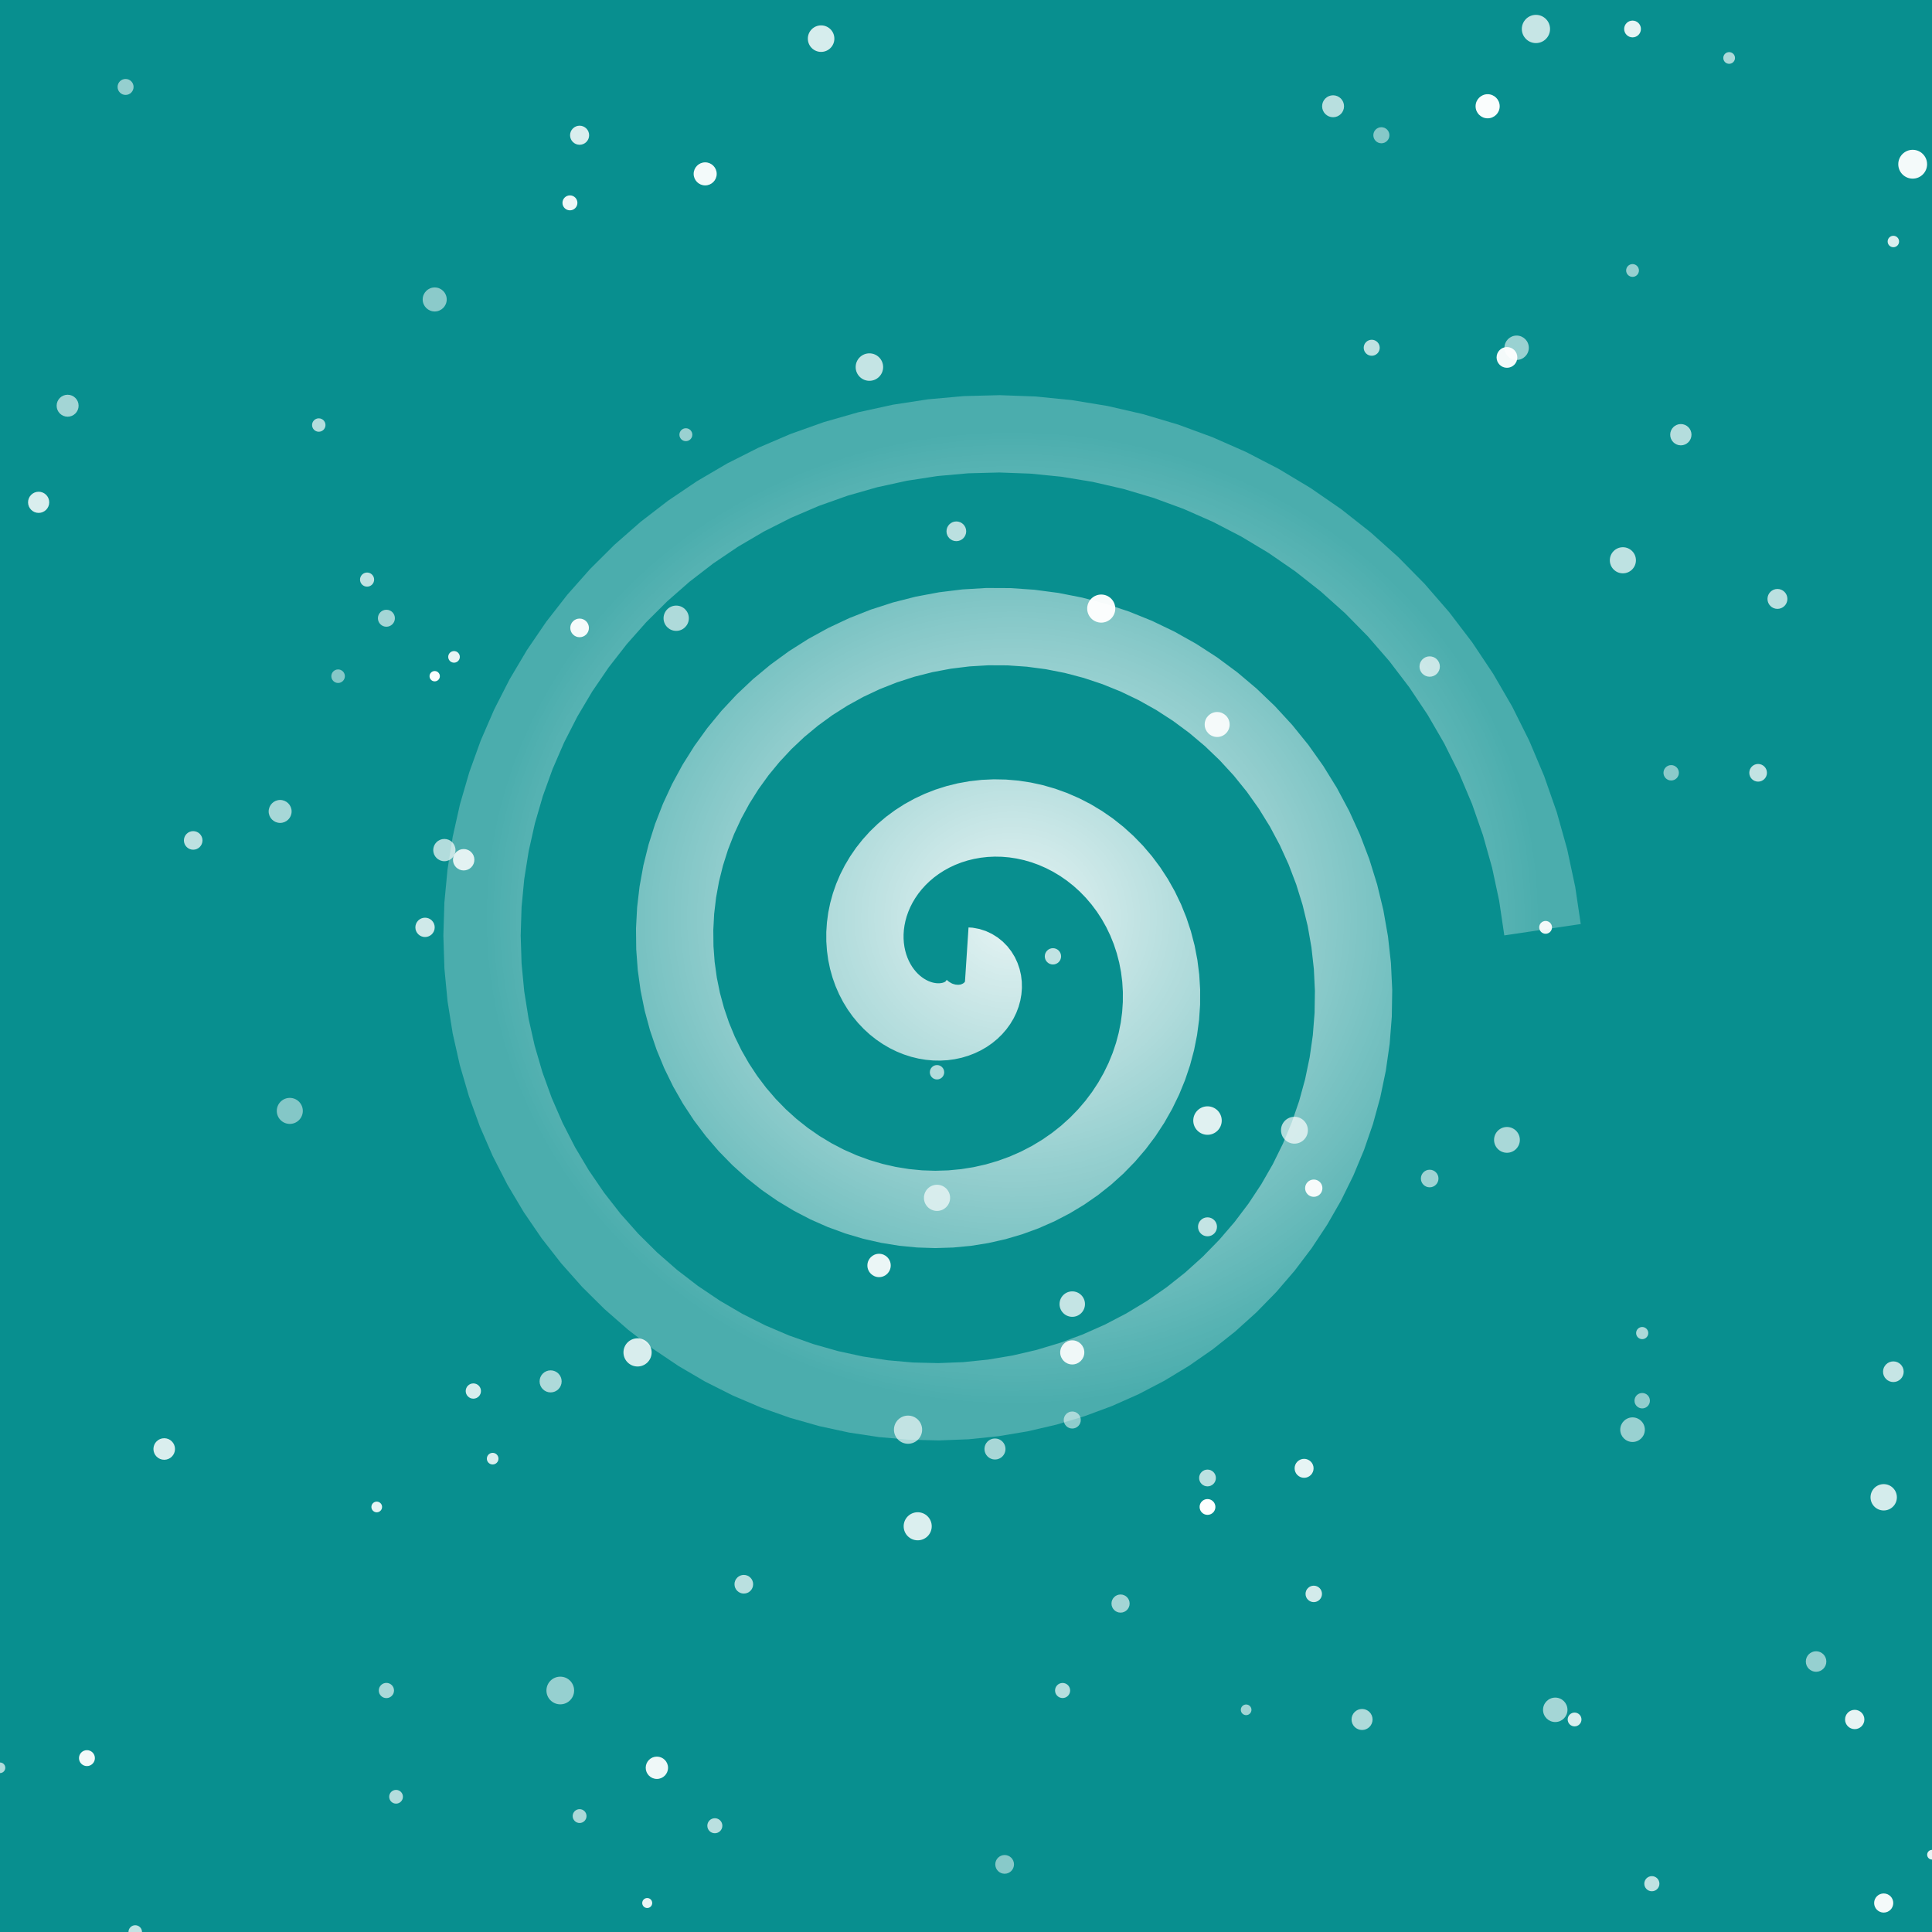 <svg width="200" height="200" xmlns="http://www.w3.org/2000/svg" xmlns:xlink="http://www.w3.org/1999/xlink"><rect width="200" height="200" fill="#088F8F"/><circle cx="109" cy="99" r="0.844" fill="#FFF" opacity="0.747"/><circle cx="60" cy="14" r="0.987" fill="#FFF" opacity="0.844"/><circle cx="169" cy="148" r="1.273" fill="#FFF" opacity="0.588"/><circle cx="170" cy="145" r="0.798" fill="#FFF" opacity="0.554"/><circle cx="49" cy="144" r="0.79" fill="#FFF" opacity="0.84"/><circle cx="48" cy="89" r="1.108" fill="#FFF" opacity="0.842"/><circle cx="9" cy="182" r="0.824" fill="#FFF" opacity="0.946"/><circle cx="94" cy="148" r="1.458" fill="#FFF" opacity="0.662"/><circle cx="95" cy="158" r="1.453" fill="#FFF" opacity="0.852"/><circle cx="60" cy="65" r="0.965" fill="#FFF" opacity="0.943"/><circle cx="110" cy="175" r="0.781" fill="#FFF" opacity="0.701"/><circle cx="136" cy="165" r="0.851" fill="#FFF" opacity="0.823"/><circle cx="126" cy="75" r="1.293" fill="#FFF" opacity="0.903"/><circle cx="154" cy="11" r="1.248" fill="#FFF" opacity="0.978"/><circle cx="97" cy="111" r="0.744" fill="#FFF" opacity="0.686"/><circle cx="169" cy="3" r="0.868" fill="#FFF" opacity="0.899"/><circle cx="46" cy="88" r="1.152" fill="#FFF" opacity="0.689"/><circle cx="141" cy="178" r="1.088" fill="#FFF" opacity="0.671"/><circle cx="35" cy="70" r="0.701" fill="#FFF" opacity="0.508"/><circle cx="138" cy="11" r="1.135" fill="#FFF" opacity="0.714"/><circle cx="0" cy="183" r="0.549" fill="#FFF" opacity="0.675"/><circle cx="182" cy="80" r="0.914" fill="#FFF" opacity="0.752"/><circle cx="41" cy="186" r="0.711" fill="#FFF" opacity="0.696"/><circle cx="47" cy="68" r="0.601" fill="#FFF" opacity="0.9"/><circle cx="125" cy="153" r="0.868" fill="#FFF" opacity="0.727"/><circle cx="160" cy="96" r="0.663" fill="#FFF" opacity="0.928"/><circle cx="4" cy="52" r="1.096" fill="#FFF" opacity="0.845"/><circle cx="111" cy="147" r="0.882" fill="#FFF" opacity="0.545"/><circle cx="198" cy="17" r="1.492" fill="#FFF" opacity="0.956"/><circle cx="134" cy="117" r="1.392" fill="#FFF" opacity="0.687"/><circle cx="142" cy="36" r="0.829" fill="#FFF" opacity="0.745"/><circle cx="156" cy="118" r="1.335" fill="#FFF" opacity="0.652"/><circle cx="169" cy="28" r="0.662" fill="#FFF" opacity="0.583"/><circle cx="161" cy="177" r="1.265" fill="#FFF" opacity="0.631"/><circle cx="103" cy="150" r="1.089" fill="#FFF" opacity="0.648"/><circle cx="33" cy="44" r="0.694" fill="#FFF" opacity="0.693"/><circle cx="59" cy="21" r="0.774" fill="#FFF" opacity="0.923"/><circle cx="114" cy="63" r="1.454" fill="#FFF" opacity="0.968"/><circle cx="104" cy="193" r="0.969" fill="#FFF" opacity="0.519"/><circle cx="170" cy="138" r="0.629" fill="#FFF" opacity="0.662"/><circle cx="129" cy="177" r="0.551" fill="#FFF" opacity="0.623"/><circle cx="111" cy="135" r="1.317" fill="#FFF" opacity="0.758"/><circle cx="85" cy="4" r="1.373" fill="#FFF" opacity="0.833"/><circle cx="99" cy="55" r="1.02" fill="#FFF" opacity="0.726"/><circle cx="13" cy="9" r="0.827" fill="#FFF" opacity="0.573"/><circle cx="111" cy="140" r="1.249" fill="#FFF" opacity="0.907"/><circle cx="97" cy="124" r="1.355" fill="#FFF" opacity="0.661"/><circle cx="39" cy="156" r="0.553" fill="#FFF" opacity="0.898"/><circle cx="60" cy="188" r="0.717" fill="#FFF" opacity="0.657"/><circle cx="173" cy="80" r="0.797" fill="#FFF" opacity="0.528"/><circle cx="44" cy="96" r="1.001" fill="#FFF" opacity="0.801"/><circle cx="125" cy="156" r="0.818" fill="#FFF" opacity="0.996"/><circle cx="51" cy="151" r="0.602" fill="#FFF" opacity="0.846"/><circle cx="67" cy="197" r="0.517" fill="#FFF" opacity="0.912"/><circle cx="70" cy="64" r="1.309" fill="#FFF" opacity="0.67"/><circle cx="168" cy="58" r="1.351" fill="#FFF" opacity="0.736"/><circle cx="195" cy="197" r="0.99" fill="#FFF" opacity="0.957"/><circle cx="57" cy="143" r="1.142" fill="#FFF" opacity="0.668"/><circle cx="163" cy="178" r="0.714" fill="#FFF" opacity="0.846"/><circle cx="40" cy="175" r="0.788" fill="#FFF" opacity="0.655"/><circle cx="148" cy="69" r="1.055" fill="#FFF" opacity="0.694"/><circle cx="116" cy="166" r="0.939" fill="#FFF" opacity="0.626"/><circle cx="157" cy="36" r="1.262" fill="#FFF" opacity="0.587"/><circle cx="136" cy="123" r="0.896" fill="#FFF" opacity="0.943"/><circle cx="20" cy="87" r="0.962" fill="#FFF" opacity="0.731"/><circle cx="91" cy="131" r="1.209" fill="#FFF" opacity="0.916"/><circle cx="30" cy="115" r="1.347" fill="#FFF" opacity="0.502"/><circle cx="17" cy="150" r="1.116" fill="#FFF" opacity="0.851"/><circle cx="125" cy="116" r="1.474" fill="#FFF" opacity="0.873"/><circle cx="58" cy="175" r="1.433" fill="#FFF" opacity="0.577"/><circle cx="159" cy="3" r="1.461" fill="#FFF" opacity="0.767"/><circle cx="40" cy="64" r="0.879" fill="#FFF" opacity="0.63"/><circle cx="143" cy="14" r="0.832" fill="#FFF" opacity="0.511"/><circle cx="68" cy="183" r="1.156" fill="#FFF" opacity="0.93"/><circle cx="192" cy="178" r="1" fill="#FFF" opacity="0.906"/><circle cx="66" cy="140" r="1.459" fill="#FFF" opacity="0.843"/><circle cx="196" cy="25" r="0.592" fill="#FFF" opacity="0.851"/><circle cx="200" cy="192" r="0.501" fill="#FFF" opacity="0.9"/><circle cx="135" cy="152" r="0.982" fill="#FFF" opacity="0.898"/><circle cx="45" cy="70" r="0.534" fill="#FFF" opacity="0.98"/><circle cx="148" cy="122" r="0.911" fill="#FFF" opacity="0.607"/><circle cx="45" cy="31" r="1.244" fill="#FFF" opacity="0.529"/><circle cx="7" cy="42" r="1.137" fill="#FFF" opacity="0.628"/><circle cx="188" cy="172" r="1.062" fill="#FFF" opacity="0.577"/><circle cx="195" cy="155" r="1.364" fill="#FFF" opacity="0.827"/><circle cx="156" cy="37" r="1.074" fill="#FFF" opacity="0.954"/><circle cx="71" cy="45" r="0.668" fill="#FFF" opacity="0.592"/><circle cx="196" cy="142" r="1.069" fill="#FFF" opacity="0.769"/><circle cx="184" cy="62" r="1.031" fill="#FFF" opacity="0.724"/><circle cx="90" cy="38" r="1.422" fill="#FFF" opacity="0.761"/><circle cx="174" cy="45" r="1.102" fill="#FFF" opacity="0.698"/><circle cx="77" cy="164" r="0.966" fill="#FFF" opacity="0.721"/><circle cx="125" cy="127" r="0.982" fill="#FFF" opacity="0.761"/><circle cx="74" cy="189" r="0.778" fill="#FFF" opacity="0.72"/><circle cx="179" cy="6" r="0.606" fill="#FFF" opacity="0.663"/><circle cx="38" cy="60" r="0.73" fill="#FFF" opacity="0.752"/><circle cx="171" cy="195" r="0.783" fill="#FFF" opacity="0.743"/><circle cx="73" cy="18" r="1.193" fill="#FFF" opacity="0.953"/><circle cx="14" cy="200" r="0.701" fill="#FFF" opacity="0.752"/><circle cx="29" cy="84" r="1.188" fill="#FFF" opacity="0.643"/><radialGradient id="spiralGradient" cx="50%" cy="50%" r="50%"><stop offset="0%" stop-color="#FFF" stop-opacity="1"/><stop offset="100%" stop-color="#FFF" stop-opacity="0.3"/></radialGradient><path d="M 100.0 100.0 L 100.2 100.013 L 100.397 100.05 L 100.589 100.112 L 100.775 100.199 L 100.951 100.309 L 101.116 100.442 L 101.267 100.596 L 101.402 100.771 L 101.52 100.964 L 101.618 101.176 L 101.695 101.402 L 101.75 101.643 L 101.78 101.895 L 101.785 102.157 L 101.763 102.427 L 101.715 102.702 L 101.638 102.979 L 101.533 103.257 L 101.399 103.533 L 101.236 103.804 L 101.044 104.068 L 100.824 104.322 L 100.577 104.564 L 100.301 104.791 L 100.0 105.0 L 99.673 105.19 L 99.323 105.357 L 98.951 105.501 L 98.558 105.618 L 98.146 105.706 L 97.718 105.765 L 97.275 105.791 L 96.82 105.784 L 96.356 105.741 L 95.886 105.663 L 95.411 105.548 L 94.934 105.394 L 94.46 105.203 L 93.99 104.972 L 93.528 104.702 L 93.077 104.394 L 92.639 104.047 L 92.218 103.662 L 91.818 103.239 L 91.44 102.781 L 91.089 102.288 L 90.766 101.761 L 90.476 101.203 L 90.219 100.615 L 90.0 100.0 L 89.82 99.36 L 89.682 98.697 L 89.588 98.014 L 89.539 97.314 L 89.538 96.601 L 89.587 95.877 L 89.685 95.146 L 89.835 94.412 L 90.037 93.677 L 90.292 92.947 L 90.6 92.223 L 90.961 91.512 L 91.375 90.815 L 91.841 90.137 L 92.359 89.483 L 92.927 88.855 L 93.545 88.257 L 94.209 87.694 L 94.92 87.169 L 95.674 86.685 L 96.469 86.246 L 97.302 85.855 L 98.17 85.515 L 99.071 85.229 L 100.0 85.0 L 100.954 84.83 L 101.93 84.721 L 102.923 84.676 L 103.929 84.696 L 104.944 84.783 L 105.964 84.938 L 106.983 85.161 L 107.997 85.453 L 109.002 85.815 L 109.992 86.247 L 110.964 86.747 L 111.911 87.316 L 112.83 87.952 L 113.715 88.654 L 114.562 89.42 L 115.367 90.248 L 116.124 91.136 L 116.83 92.081 L 117.48 93.079 L 118.07 94.129 L 118.597 95.225 L 119.056 96.365 L 119.445 97.543 L 119.761 98.757 L 120.0 100 L 120.16 101.268 L 120.239 102.557 L 120.235 103.86 L 120.147 105.173 L 119.972 106.489 L 119.711 107.804 L 119.363 109.112 L 118.928 110.406 L 118.406 111.681 L 117.798 112.931 L 117.105 114.151 L 116.329 115.334 L 115.471 116.475 L 114.533 117.568 L 113.519 118.607 L 112.431 119.588 L 111.273 120.506 L 110.048 121.354 L 108.761 122.129 L 107.416 122.825 L 106.018 123.44 L 104.572 123.968 L 103.083 124.406 L 101.557 124.751 L 100 125.0 L 98.418 125.15 L 96.817 125.2 L 95.203 125.147 L 93.584 124.989 L 91.966 124.727 L 90.355 124.36 L 88.759 123.887 L 87.185 123.31 L 85.64 122.628 L 84.13 121.843 L 82.662 120.958 L 81.243 119.974 L 79.88 118.894 L 78.58 117.72 L 77.348 116.458 L 76.19 115.11 L 75.113 113.682 L 74.122 112.177 L 73.222 110.602 L 72.419 108.961 L 71.717 107.262 L 71.121 105.509 L 70.633 103.71 L 70.259 101.871 L 70.0 100 L 69.86 98.104 L 69.84 96.19 L 69.942 94.266 L 70.168 92.34 L 70.517 90.42 L 70.991 88.515 L 71.588 86.631 L 72.309 84.777 L 73.15 82.961 L 74.111 81.191 L 75.189 79.475 L 76.381 77.821 L 77.684 76.236 L 79.092 74.727 L 80.603 73.302 L 82.211 71.968 L 83.909 70.731 L 85.694 69.598 L 87.557 68.574 L 89.493 67.664 L 91.495 66.874 L 93.554 66.209 L 95.663 65.673 L 97.815 65.269 L 100 65.0 L 102.21 64.869 L 104.437 64.879 L 106.671 65.031 L 108.903 65.325 L 111.125 65.762 L 113.326 66.342 L 115.498 67.064 L 117.632 67.927 L 119.718 68.929 L 121.748 70.066 L 123.712 71.337 L 125.602 72.737 L 127.409 74.261 L 129.125 75.905 L 130.743 77.664 L 132.253 79.531 L 133.65 81.501 L 134.926 83.565 L 136.075 85.717 L 137.091 87.948 L 137.968 90.251 L 138.702 92.617 L 139.288 95.037 L 139.721 97.501 L 140.0 100 L 140.121 102.524 L 140.081 105.063 L 139.881 107.608 L 139.518 110.147 L 138.993 112.67 L 138.307 115.167 L 137.46 117.627 L 136.454 120.041 L 135.293 122.398 L 133.979 124.687 L 132.516 126.899 L 130.908 129.025 L 129.162 131.054 L 127.282 132.978 L 125.275 134.788 L 123.148 136.475 L 120.908 138.032 L 118.564 139.45 L 116.124 140.724 L 113.597 141.846 L 110.992 142.811 L 108.32 143.614 L 105.59 144.248 L 102.813 144.712 L 100 145.0 L 97.162 145.111 L 94.31 145.042 L 91.455 144.792 L 88.61 144.361 L 85.785 143.749 L 82.993 142.956 L 80.244 141.984 L 77.55 140.836 L 74.923 139.515 L 72.374 138.024 L 69.914 136.368 L 67.552 134.553 L 65.301 132.584 L 63.169 130.469 L 61.167 128.214 L 59.303 125.827 L 57.587 123.317 L 56.025 120.693 L 54.627 117.964 L 53.398 115.142 L 52.346 112.236 L 51.475 109.257 L 50.791 106.217 L 50.298 103.127 L 50.0 100 L 49.899 96.848 L 49.997 93.683 L 50.296 90.519 L 50.796 87.367 L 51.496 84.24 L 52.395 81.152 L 53.492 78.115 L 54.783 75.142 L 56.264 72.244 L 57.931 69.435 L 59.779 66.726 L 61.802 64.13 L 63.993 61.656 L 66.344 59.317 L 68.847 57.122 L 71.494 55.082 L 74.274 53.205 L 77.178 51.501 L 80.195 49.978 L 83.313 48.643 L 86.521 47.503 L 89.806 46.564 L 93.157 45.831 L 96.559 45.308 L 100 45.0 L 103.466 44.909 L 106.943 45.037 L 110.418 45.385 L 113.877 45.953 L 117.305 46.741 L 120.689 47.747 L 124.014 48.968 L 127.267 50.401 L 130.435 52.042 L 133.504 53.886 L 136.461 55.927 L 139.293 58.157 L 141.989 60.57 L 144.536 63.157 L 146.923 65.908 L 149.14 68.815 L 151.176 71.866 L 153.023 75.049 L 154.671 78.354 L 156.112 81.768 L 157.34 85.278 L 158.348 88.87 L 159.13 92.53 L 159.682 96.245" fill="none" stroke="url(#spiralGradient)" stroke-width="8" opacity="0.9"/></svg>
